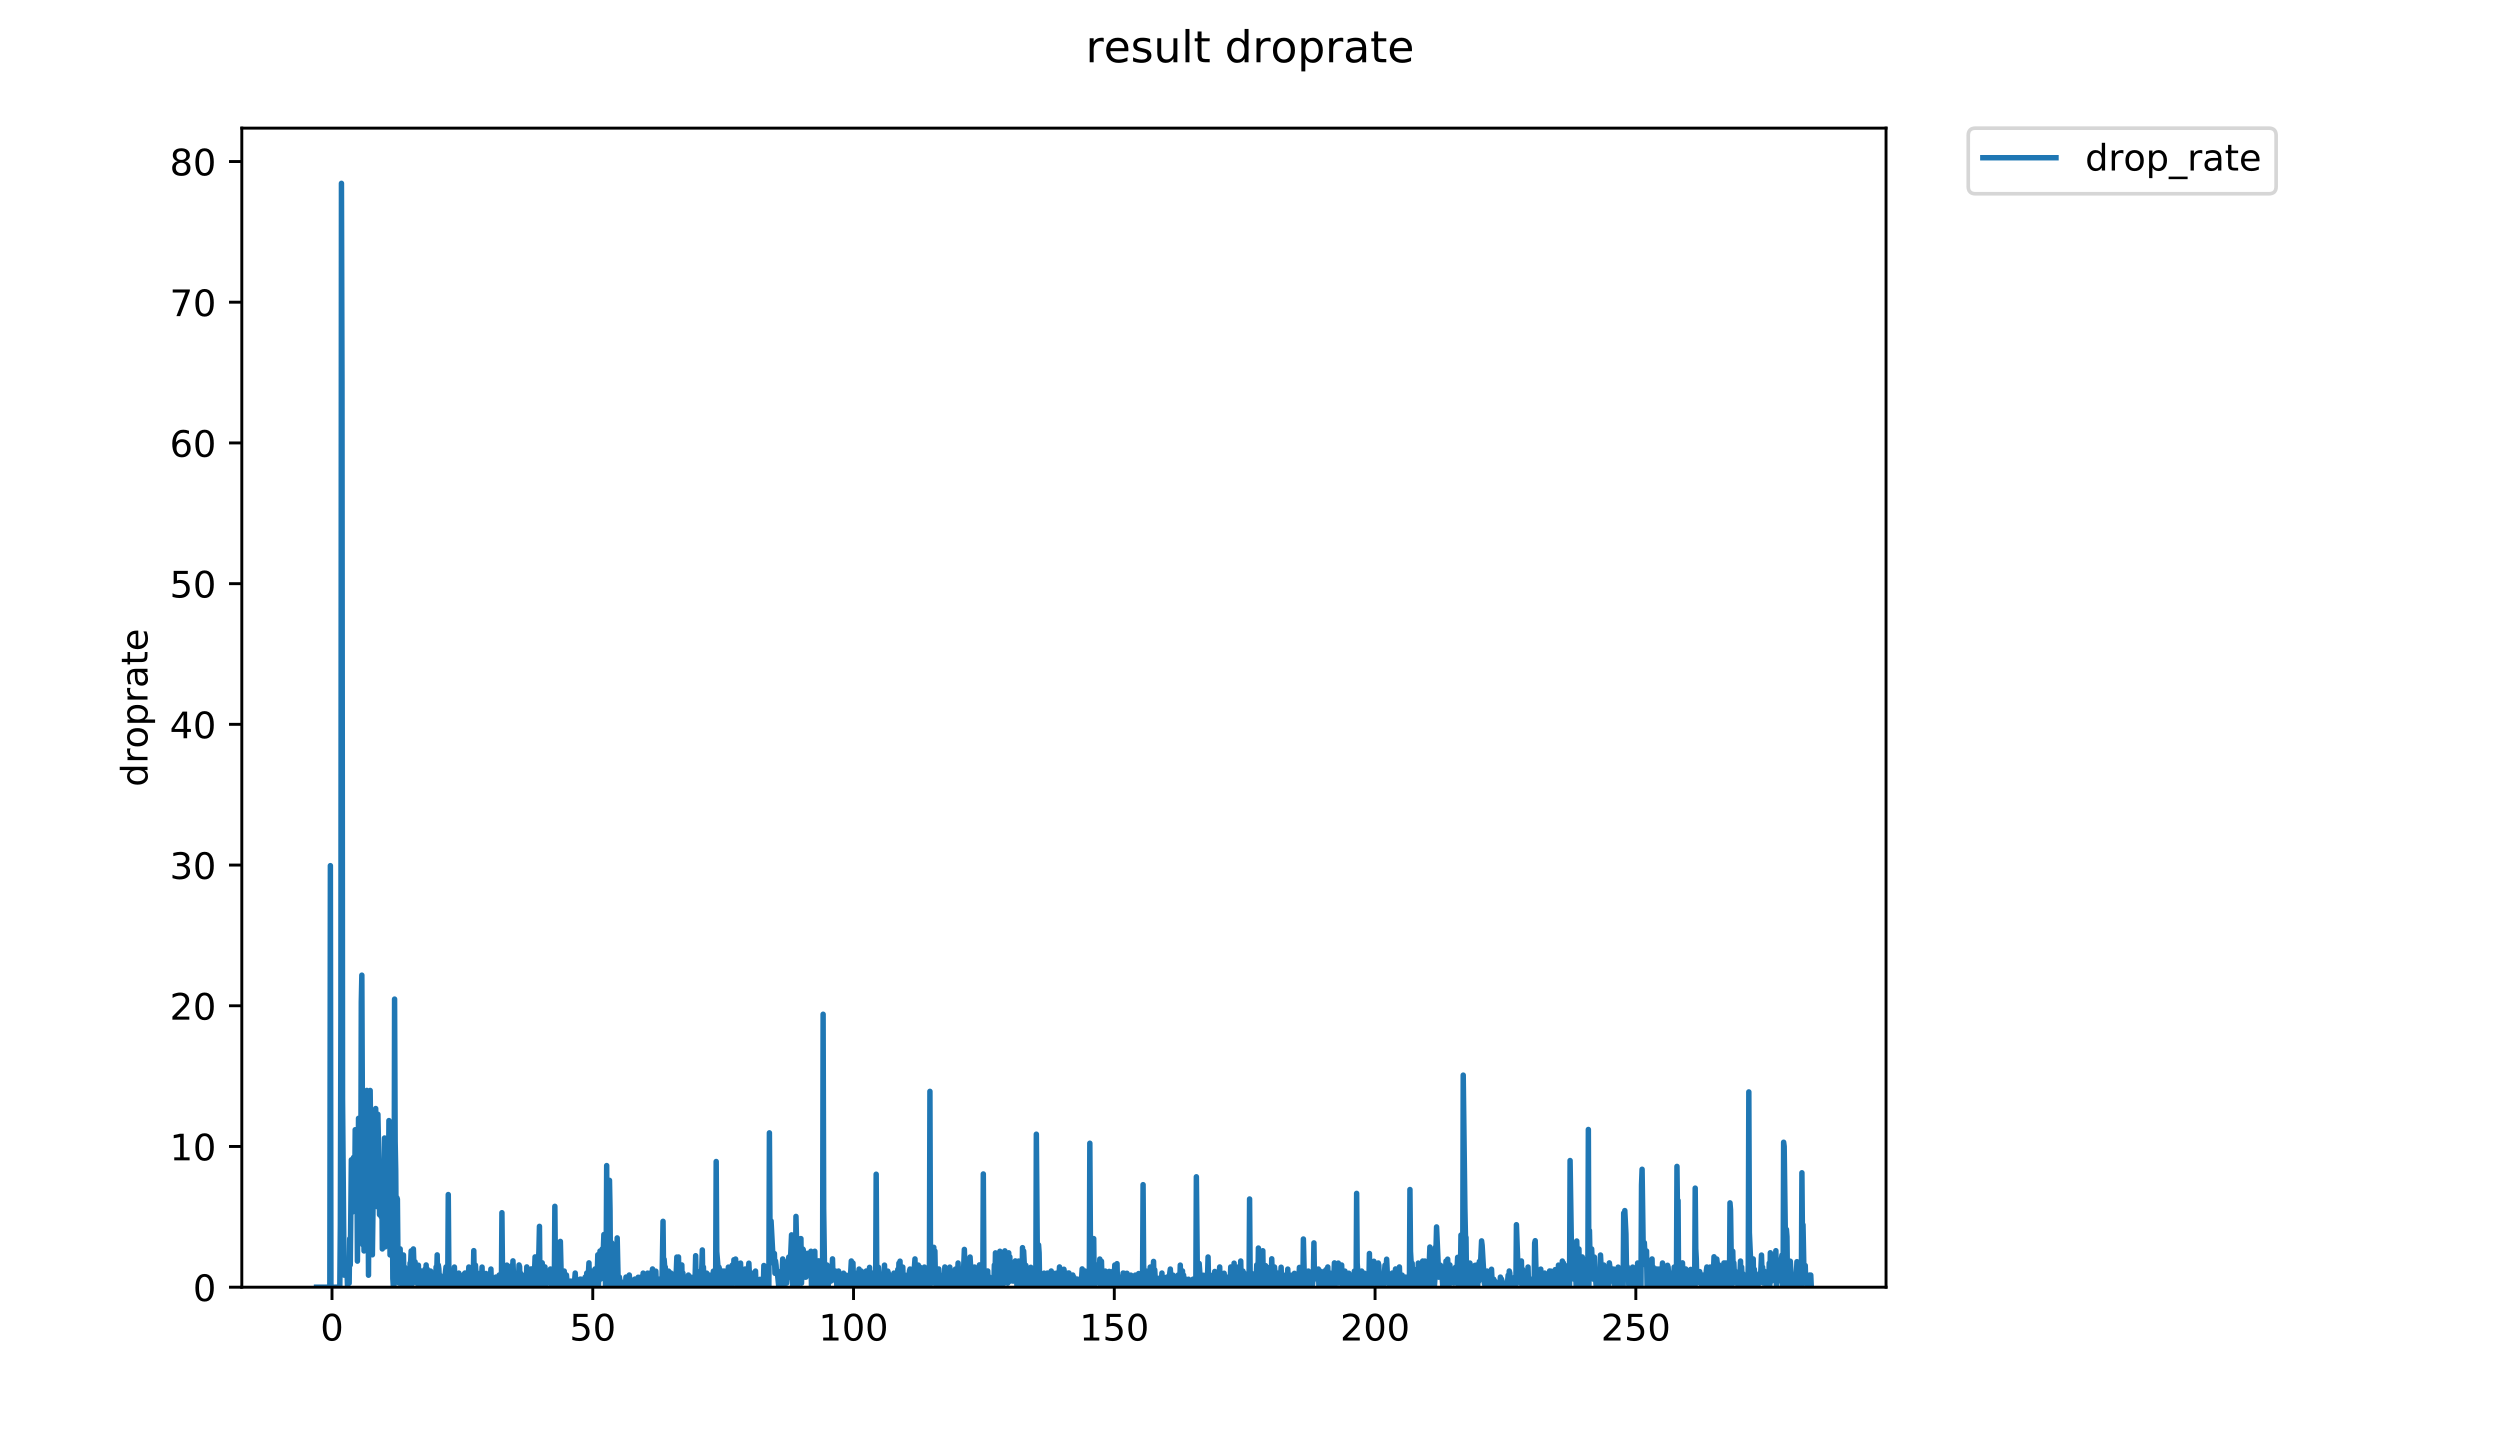 <?xml version="1.0" encoding="utf-8" standalone="no"?>
<!DOCTYPE svg PUBLIC "-//W3C//DTD SVG 1.1//EN"
  "http://www.w3.org/Graphics/SVG/1.1/DTD/svg11.dtd">
<!-- Created with matplotlib (https://matplotlib.org/) -->
<svg height="396pt" version="1.1" viewBox="0 0 684 396" width="684pt" xmlns="http://www.w3.org/2000/svg" xmlns:xlink="http://www.w3.org/1999/xlink">
 <defs>
  <style type="text/css">
*{stroke-linecap:butt;stroke-linejoin:round;}
  </style>
 </defs>
 <g id="figure_1">
  <g id="patch_1">
   <path d="M 0 396 
L 684 396 
L 684 0 
L 0 0 
z
" style="fill:#ffffff;"/>
  </g>
  <g id="axes_1">
   <g id="patch_2">
    <path d="M 66.159 352.174 
L 516.019 352.174 
L 516.019 35.062 
L 66.159 35.062 
z
" style="fill:#ffffff;"/>
   </g>
   <g id="matplotlib.axis_1">
    <g id="xtick_1">
     <g id="line2d_1">
      <defs>
       <path d="M 0 0 
L 0 3.5 
" id="m9ca8b15d4e" style="stroke:#000000;stroke-width:0.8;"/>
      </defs>
      <g>
       <use style="stroke:#000000;stroke-width:0.8;" x="90.835" xlink:href="#m9ca8b15d4e" y="352.174"/>
      </g>
     </g>
     <g id="text_1">
      <!-- 0 -->
      <defs>
       <path d="M 31.781 66.406 
Q 24.172 66.406 20.328 58.906 
Q 16.5 51.422 16.5 36.375 
Q 16.5 21.391 20.328 13.891 
Q 24.172 6.391 31.781 6.391 
Q 39.453 6.391 43.281 13.891 
Q 47.125 21.391 47.125 36.375 
Q 47.125 51.422 43.281 58.906 
Q 39.453 66.406 31.781 66.406 
z
M 31.781 74.219 
Q 44.047 74.219 50.516 64.516 
Q 56.984 54.828 56.984 36.375 
Q 56.984 17.969 50.516 8.266 
Q 44.047 -1.422 31.781 -1.422 
Q 19.531 -1.422 13.062 8.266 
Q 6.594 17.969 6.594 36.375 
Q 6.594 54.828 13.062 64.516 
Q 19.531 74.219 31.781 74.219 
z
" id="DejaVuSans-48"/>
      </defs>
      <g transform="translate(87.654 366.773)scale(0.1 -0.1)">
       <use xlink:href="#DejaVuSans-48"/>
      </g>
     </g>
    </g>
    <g id="xtick_2">
     <g id="line2d_2">
      <g>
       <use style="stroke:#000000;stroke-width:0.8;" x="162.181" xlink:href="#m9ca8b15d4e" y="352.174"/>
      </g>
     </g>
     <g id="text_2">
      <!-- 50 -->
      <defs>
       <path d="M 10.797 72.906 
L 49.516 72.906 
L 49.516 64.594 
L 19.828 64.594 
L 19.828 46.734 
Q 21.969 47.469 24.109 47.828 
Q 26.266 48.188 28.422 48.188 
Q 40.625 48.188 47.75 41.5 
Q 54.891 34.812 54.891 23.391 
Q 54.891 11.625 47.562 5.094 
Q 40.234 -1.422 26.906 -1.422 
Q 22.312 -1.422 17.547 -0.641 
Q 12.797 0.141 7.719 1.703 
L 7.719 11.625 
Q 12.109 9.234 16.797 8.062 
Q 21.484 6.891 26.703 6.891 
Q 35.156 6.891 40.078 11.328 
Q 45.016 15.766 45.016 23.391 
Q 45.016 31 40.078 35.438 
Q 35.156 39.891 26.703 39.891 
Q 22.75 39.891 18.812 39.016 
Q 14.891 38.141 10.797 36.281 
z
" id="DejaVuSans-53"/>
      </defs>
      <g transform="translate(155.818 366.773)scale(0.1 -0.1)">
       <use xlink:href="#DejaVuSans-53"/>
       <use x="63.623" xlink:href="#DejaVuSans-48"/>
      </g>
     </g>
    </g>
    <g id="xtick_3">
     <g id="line2d_3">
      <g>
       <use style="stroke:#000000;stroke-width:0.8;" x="233.526" xlink:href="#m9ca8b15d4e" y="352.174"/>
      </g>
     </g>
     <g id="text_3">
      <!-- 100 -->
      <defs>
       <path d="M 12.406 8.297 
L 28.516 8.297 
L 28.516 63.922 
L 10.984 60.406 
L 10.984 69.391 
L 28.422 72.906 
L 38.281 72.906 
L 38.281 8.297 
L 54.391 8.297 
L 54.391 0 
L 12.406 0 
z
" id="DejaVuSans-49"/>
      </defs>
      <g transform="translate(223.982 366.773)scale(0.1 -0.1)">
       <use xlink:href="#DejaVuSans-49"/>
       <use x="63.623" xlink:href="#DejaVuSans-48"/>
       <use x="127.246" xlink:href="#DejaVuSans-48"/>
      </g>
     </g>
    </g>
    <g id="xtick_4">
     <g id="line2d_4">
      <g>
       <use style="stroke:#000000;stroke-width:0.8;" x="304.872" xlink:href="#m9ca8b15d4e" y="352.174"/>
      </g>
     </g>
     <g id="text_4">
      <!-- 150 -->
      <g transform="translate(295.328 366.773)scale(0.1 -0.1)">
       <use xlink:href="#DejaVuSans-49"/>
       <use x="63.623" xlink:href="#DejaVuSans-53"/>
       <use x="127.246" xlink:href="#DejaVuSans-48"/>
      </g>
     </g>
    </g>
    <g id="xtick_5">
     <g id="line2d_5">
      <g>
       <use style="stroke:#000000;stroke-width:0.8;" x="376.217" xlink:href="#m9ca8b15d4e" y="352.174"/>
      </g>
     </g>
     <g id="text_5">
      <!-- 200 -->
      <defs>
       <path d="M 19.188 8.297 
L 53.609 8.297 
L 53.609 0 
L 7.328 0 
L 7.328 8.297 
Q 12.938 14.109 22.625 23.891 
Q 32.328 33.688 34.812 36.531 
Q 39.547 41.844 41.422 45.531 
Q 43.312 49.219 43.312 52.781 
Q 43.312 58.594 39.234 62.25 
Q 35.156 65.922 28.609 65.922 
Q 23.969 65.922 18.812 64.312 
Q 13.672 62.703 7.812 59.422 
L 7.812 69.391 
Q 13.766 71.781 18.938 73 
Q 24.125 74.219 28.422 74.219 
Q 39.75 74.219 46.484 68.547 
Q 53.219 62.891 53.219 53.422 
Q 53.219 48.922 51.531 44.891 
Q 49.859 40.875 45.406 35.406 
Q 44.188 33.984 37.641 27.219 
Q 31.109 20.453 19.188 8.297 
z
" id="DejaVuSans-50"/>
      </defs>
      <g transform="translate(366.673 366.773)scale(0.1 -0.1)">
       <use xlink:href="#DejaVuSans-50"/>
       <use x="63.623" xlink:href="#DejaVuSans-48"/>
       <use x="127.246" xlink:href="#DejaVuSans-48"/>
      </g>
     </g>
    </g>
    <g id="xtick_6">
     <g id="line2d_6">
      <g>
       <use style="stroke:#000000;stroke-width:0.8;" x="447.563" xlink:href="#m9ca8b15d4e" y="352.174"/>
      </g>
     </g>
     <g id="text_6">
      <!-- 250 -->
      <g transform="translate(438.019 366.773)scale(0.1 -0.1)">
       <use xlink:href="#DejaVuSans-50"/>
       <use x="63.623" xlink:href="#DejaVuSans-53"/>
       <use x="127.246" xlink:href="#DejaVuSans-48"/>
      </g>
     </g>
    </g>
   </g>
   <g id="matplotlib.axis_2">
    <g id="ytick_1">
     <g id="line2d_7">
      <defs>
       <path d="M 0 0 
L -3.5 0 
" id="m4658e2cc08" style="stroke:#000000;stroke-width:0.8;"/>
      </defs>
      <g>
       <use style="stroke:#000000;stroke-width:0.8;" x="66.159" xlink:href="#m4658e2cc08" y="352.174"/>
      </g>
     </g>
     <g id="text_7">
      <!-- 0 -->
      <g transform="translate(52.796 355.973)scale(0.1 -0.1)">
       <use xlink:href="#DejaVuSans-48"/>
      </g>
     </g>
    </g>
    <g id="ytick_2">
     <g id="line2d_8">
      <g>
       <use style="stroke:#000000;stroke-width:0.8;" x="66.159" xlink:href="#m4658e2cc08" y="313.676"/>
      </g>
     </g>
     <g id="text_8">
      <!-- 10 -->
      <g transform="translate(46.434 317.475)scale(0.1 -0.1)">
       <use xlink:href="#DejaVuSans-49"/>
       <use x="63.623" xlink:href="#DejaVuSans-48"/>
      </g>
     </g>
    </g>
    <g id="ytick_3">
     <g id="line2d_9">
      <g>
       <use style="stroke:#000000;stroke-width:0.8;" x="66.159" xlink:href="#m4658e2cc08" y="275.178"/>
      </g>
     </g>
     <g id="text_9">
      <!-- 20 -->
      <g transform="translate(46.434 278.977)scale(0.1 -0.1)">
       <use xlink:href="#DejaVuSans-50"/>
       <use x="63.623" xlink:href="#DejaVuSans-48"/>
      </g>
     </g>
    </g>
    <g id="ytick_4">
     <g id="line2d_10">
      <g>
       <use style="stroke:#000000;stroke-width:0.8;" x="66.159" xlink:href="#m4658e2cc08" y="236.68"/>
      </g>
     </g>
     <g id="text_10">
      <!-- 30 -->
      <defs>
       <path d="M 40.578 39.312 
Q 47.656 37.797 51.625 33 
Q 55.609 28.219 55.609 21.188 
Q 55.609 10.406 48.188 4.484 
Q 40.766 -1.422 27.094 -1.422 
Q 22.516 -1.422 17.656 -0.516 
Q 12.797 0.391 7.625 2.203 
L 7.625 11.719 
Q 11.719 9.328 16.594 8.109 
Q 21.484 6.891 26.812 6.891 
Q 36.078 6.891 40.938 10.547 
Q 45.797 14.203 45.797 21.188 
Q 45.797 27.641 41.281 31.266 
Q 36.766 34.906 28.719 34.906 
L 20.219 34.906 
L 20.219 43.016 
L 29.109 43.016 
Q 36.375 43.016 40.234 45.922 
Q 44.094 48.828 44.094 54.297 
Q 44.094 59.906 40.109 62.906 
Q 36.141 65.922 28.719 65.922 
Q 24.656 65.922 20.016 65.031 
Q 15.375 64.156 9.812 62.312 
L 9.812 71.094 
Q 15.438 72.656 20.344 73.438 
Q 25.25 74.219 29.594 74.219 
Q 40.828 74.219 47.359 69.109 
Q 53.906 64.016 53.906 55.328 
Q 53.906 49.266 50.438 45.094 
Q 46.969 40.922 40.578 39.312 
z
" id="DejaVuSans-51"/>
      </defs>
      <g transform="translate(46.434 240.479)scale(0.1 -0.1)">
       <use xlink:href="#DejaVuSans-51"/>
       <use x="63.623" xlink:href="#DejaVuSans-48"/>
      </g>
     </g>
    </g>
    <g id="ytick_5">
     <g id="line2d_11">
      <g>
       <use style="stroke:#000000;stroke-width:0.8;" x="66.159" xlink:href="#m4658e2cc08" y="198.182"/>
      </g>
     </g>
     <g id="text_11">
      <!-- 40 -->
      <defs>
       <path d="M 37.797 64.312 
L 12.891 25.391 
L 37.797 25.391 
z
M 35.203 72.906 
L 47.609 72.906 
L 47.609 25.391 
L 58.016 25.391 
L 58.016 17.188 
L 47.609 17.188 
L 47.609 0 
L 37.797 0 
L 37.797 17.188 
L 4.891 17.188 
L 4.891 26.703 
z
" id="DejaVuSans-52"/>
      </defs>
      <g transform="translate(46.434 201.981)scale(0.1 -0.1)">
       <use xlink:href="#DejaVuSans-52"/>
       <use x="63.623" xlink:href="#DejaVuSans-48"/>
      </g>
     </g>
    </g>
    <g id="ytick_6">
     <g id="line2d_12">
      <g>
       <use style="stroke:#000000;stroke-width:0.8;" x="66.159" xlink:href="#m4658e2cc08" y="159.684"/>
      </g>
     </g>
     <g id="text_12">
      <!-- 50 -->
      <g transform="translate(46.434 163.483)scale(0.1 -0.1)">
       <use xlink:href="#DejaVuSans-53"/>
       <use x="63.623" xlink:href="#DejaVuSans-48"/>
      </g>
     </g>
    </g>
    <g id="ytick_7">
     <g id="line2d_13">
      <g>
       <use style="stroke:#000000;stroke-width:0.8;" x="66.159" xlink:href="#m4658e2cc08" y="121.185"/>
      </g>
     </g>
     <g id="text_13">
      <!-- 60 -->
      <defs>
       <path d="M 33.016 40.375 
Q 26.375 40.375 22.484 35.828 
Q 18.609 31.297 18.609 23.391 
Q 18.609 15.531 22.484 10.953 
Q 26.375 6.391 33.016 6.391 
Q 39.656 6.391 43.531 10.953 
Q 47.406 15.531 47.406 23.391 
Q 47.406 31.297 43.531 35.828 
Q 39.656 40.375 33.016 40.375 
z
M 52.594 71.297 
L 52.594 62.312 
Q 48.875 64.062 45.094 64.984 
Q 41.312 65.922 37.594 65.922 
Q 27.828 65.922 22.672 59.328 
Q 17.531 52.734 16.797 39.406 
Q 19.672 43.656 24.016 45.922 
Q 28.375 48.188 33.594 48.188 
Q 44.578 48.188 50.953 41.516 
Q 57.328 34.859 57.328 23.391 
Q 57.328 12.156 50.688 5.359 
Q 44.047 -1.422 33.016 -1.422 
Q 20.359 -1.422 13.672 8.266 
Q 6.984 17.969 6.984 36.375 
Q 6.984 53.656 15.188 63.938 
Q 23.391 74.219 37.203 74.219 
Q 40.922 74.219 44.703 73.484 
Q 48.484 72.75 52.594 71.297 
z
" id="DejaVuSans-54"/>
      </defs>
      <g transform="translate(46.434 124.985)scale(0.1 -0.1)">
       <use xlink:href="#DejaVuSans-54"/>
       <use x="63.623" xlink:href="#DejaVuSans-48"/>
      </g>
     </g>
    </g>
    <g id="ytick_8">
     <g id="line2d_14">
      <g>
       <use style="stroke:#000000;stroke-width:0.8;" x="66.159" xlink:href="#m4658e2cc08" y="82.687"/>
      </g>
     </g>
     <g id="text_14">
      <!-- 70 -->
      <defs>
       <path d="M 8.203 72.906 
L 55.078 72.906 
L 55.078 68.703 
L 28.609 0 
L 18.312 0 
L 43.219 64.594 
L 8.203 64.594 
z
" id="DejaVuSans-55"/>
      </defs>
      <g transform="translate(46.434 86.487)scale(0.1 -0.1)">
       <use xlink:href="#DejaVuSans-55"/>
       <use x="63.623" xlink:href="#DejaVuSans-48"/>
      </g>
     </g>
    </g>
    <g id="ytick_9">
     <g id="line2d_15">
      <g>
       <use style="stroke:#000000;stroke-width:0.8;" x="66.159" xlink:href="#m4658e2cc08" y="44.189"/>
      </g>
     </g>
     <g id="text_15">
      <!-- 80 -->
      <defs>
       <path d="M 31.781 34.625 
Q 24.75 34.625 20.719 30.859 
Q 16.703 27.094 16.703 20.516 
Q 16.703 13.922 20.719 10.156 
Q 24.75 6.391 31.781 6.391 
Q 38.812 6.391 42.859 10.172 
Q 46.922 13.969 46.922 20.516 
Q 46.922 27.094 42.891 30.859 
Q 38.875 34.625 31.781 34.625 
z
M 21.922 38.812 
Q 15.578 40.375 12.031 44.719 
Q 8.5 49.078 8.5 55.328 
Q 8.5 64.062 14.719 69.141 
Q 20.953 74.219 31.781 74.219 
Q 42.672 74.219 48.875 69.141 
Q 55.078 64.062 55.078 55.328 
Q 55.078 49.078 51.531 44.719 
Q 48 40.375 41.703 38.812 
Q 48.828 37.156 52.797 32.312 
Q 56.781 27.484 56.781 20.516 
Q 56.781 9.906 50.312 4.234 
Q 43.844 -1.422 31.781 -1.422 
Q 19.734 -1.422 13.25 4.234 
Q 6.781 9.906 6.781 20.516 
Q 6.781 27.484 10.781 32.312 
Q 14.797 37.156 21.922 38.812 
z
M 18.312 54.391 
Q 18.312 48.734 21.844 45.562 
Q 25.391 42.391 31.781 42.391 
Q 38.141 42.391 41.719 45.562 
Q 45.312 48.734 45.312 54.391 
Q 45.312 60.062 41.719 63.234 
Q 38.141 66.406 31.781 66.406 
Q 25.391 66.406 21.844 63.234 
Q 18.312 60.062 18.312 54.391 
z
" id="DejaVuSans-56"/>
      </defs>
      <g transform="translate(46.434 47.988)scale(0.1 -0.1)">
       <use xlink:href="#DejaVuSans-56"/>
       <use x="63.623" xlink:href="#DejaVuSans-48"/>
      </g>
     </g>
    </g>
    <g id="text_16">
     <!-- droprate -->
     <defs>
      <path d="M 45.406 46.391 
L 45.406 75.984 
L 54.391 75.984 
L 54.391 0 
L 45.406 0 
L 45.406 8.203 
Q 42.578 3.328 38.25 0.953 
Q 33.938 -1.422 27.875 -1.422 
Q 17.969 -1.422 11.734 6.484 
Q 5.516 14.406 5.516 27.297 
Q 5.516 40.188 11.734 48.094 
Q 17.969 56 27.875 56 
Q 33.938 56 38.25 53.625 
Q 42.578 51.266 45.406 46.391 
z
M 14.797 27.297 
Q 14.797 17.391 18.875 11.75 
Q 22.953 6.109 30.078 6.109 
Q 37.203 6.109 41.297 11.75 
Q 45.406 17.391 45.406 27.297 
Q 45.406 37.203 41.297 42.844 
Q 37.203 48.484 30.078 48.484 
Q 22.953 48.484 18.875 42.844 
Q 14.797 37.203 14.797 27.297 
z
" id="DejaVuSans-100"/>
      <path d="M 41.109 46.297 
Q 39.594 47.172 37.812 47.578 
Q 36.031 48 33.891 48 
Q 26.266 48 22.188 43.047 
Q 18.109 38.094 18.109 28.812 
L 18.109 0 
L 9.078 0 
L 9.078 54.688 
L 18.109 54.688 
L 18.109 46.188 
Q 20.953 51.172 25.484 53.578 
Q 30.031 56 36.531 56 
Q 37.453 56 38.578 55.875 
Q 39.703 55.766 41.062 55.516 
z
" id="DejaVuSans-114"/>
      <path d="M 30.609 48.391 
Q 23.391 48.391 19.188 42.75 
Q 14.984 37.109 14.984 27.297 
Q 14.984 17.484 19.156 11.844 
Q 23.344 6.203 30.609 6.203 
Q 37.797 6.203 41.984 11.859 
Q 46.188 17.531 46.188 27.297 
Q 46.188 37.016 41.984 42.703 
Q 37.797 48.391 30.609 48.391 
z
M 30.609 56 
Q 42.328 56 49.016 48.375 
Q 55.719 40.766 55.719 27.297 
Q 55.719 13.875 49.016 6.219 
Q 42.328 -1.422 30.609 -1.422 
Q 18.844 -1.422 12.172 6.219 
Q 5.516 13.875 5.516 27.297 
Q 5.516 40.766 12.172 48.375 
Q 18.844 56 30.609 56 
z
" id="DejaVuSans-111"/>
      <path d="M 18.109 8.203 
L 18.109 -20.797 
L 9.078 -20.797 
L 9.078 54.688 
L 18.109 54.688 
L 18.109 46.391 
Q 20.953 51.266 25.266 53.625 
Q 29.594 56 35.594 56 
Q 45.562 56 51.781 48.094 
Q 58.016 40.188 58.016 27.297 
Q 58.016 14.406 51.781 6.484 
Q 45.562 -1.422 35.594 -1.422 
Q 29.594 -1.422 25.266 0.953 
Q 20.953 3.328 18.109 8.203 
z
M 48.688 27.297 
Q 48.688 37.203 44.609 42.844 
Q 40.531 48.484 33.406 48.484 
Q 26.266 48.484 22.188 42.844 
Q 18.109 37.203 18.109 27.297 
Q 18.109 17.391 22.188 11.75 
Q 26.266 6.109 33.406 6.109 
Q 40.531 6.109 44.609 11.75 
Q 48.688 17.391 48.688 27.297 
z
" id="DejaVuSans-112"/>
      <path d="M 34.281 27.484 
Q 23.391 27.484 19.188 25 
Q 14.984 22.516 14.984 16.5 
Q 14.984 11.719 18.141 8.906 
Q 21.297 6.109 26.703 6.109 
Q 34.188 6.109 38.703 11.406 
Q 43.219 16.703 43.219 25.484 
L 43.219 27.484 
z
M 52.203 31.203 
L 52.203 0 
L 43.219 0 
L 43.219 8.297 
Q 40.141 3.328 35.547 0.953 
Q 30.953 -1.422 24.312 -1.422 
Q 15.922 -1.422 10.953 3.297 
Q 6 8.016 6 15.922 
Q 6 25.141 12.172 29.828 
Q 18.359 34.516 30.609 34.516 
L 43.219 34.516 
L 43.219 35.406 
Q 43.219 41.609 39.141 45 
Q 35.062 48.391 27.688 48.391 
Q 23 48.391 18.547 47.266 
Q 14.109 46.141 10.016 43.891 
L 10.016 52.203 
Q 14.938 54.109 19.578 55.047 
Q 24.219 56 28.609 56 
Q 40.484 56 46.344 49.844 
Q 52.203 43.703 52.203 31.203 
z
" id="DejaVuSans-97"/>
      <path d="M 18.312 70.219 
L 18.312 54.688 
L 36.812 54.688 
L 36.812 47.703 
L 18.312 47.703 
L 18.312 18.016 
Q 18.312 11.328 20.141 9.422 
Q 21.969 7.516 27.594 7.516 
L 36.812 7.516 
L 36.812 0 
L 27.594 0 
Q 17.188 0 13.234 3.875 
Q 9.281 7.766 9.281 18.016 
L 9.281 47.703 
L 2.688 47.703 
L 2.688 54.688 
L 9.281 54.688 
L 9.281 70.219 
z
" id="DejaVuSans-116"/>
      <path d="M 56.203 29.594 
L 56.203 25.203 
L 14.891 25.203 
Q 15.484 15.922 20.484 11.062 
Q 25.484 6.203 34.422 6.203 
Q 39.594 6.203 44.453 7.469 
Q 49.312 8.734 54.109 11.281 
L 54.109 2.781 
Q 49.266 0.734 44.188 -0.344 
Q 39.109 -1.422 33.891 -1.422 
Q 20.797 -1.422 13.156 6.188 
Q 5.516 13.812 5.516 26.812 
Q 5.516 40.234 12.766 48.109 
Q 20.016 56 32.328 56 
Q 43.359 56 49.781 48.891 
Q 56.203 41.797 56.203 29.594 
z
M 47.219 32.234 
Q 47.125 39.594 43.094 43.984 
Q 39.062 48.391 32.422 48.391 
Q 24.906 48.391 20.391 44.141 
Q 15.875 39.891 15.188 32.172 
z
" id="DejaVuSans-101"/>
     </defs>
     <g transform="translate(40.354 215.236)rotate(-90)scale(0.1 -0.1)">
      <use xlink:href="#DejaVuSans-100"/>
      <use x="63.477" xlink:href="#DejaVuSans-114"/>
      <use x="104.559" xlink:href="#DejaVuSans-111"/>
      <use x="165.74" xlink:href="#DejaVuSans-112"/>
      <use x="229.217" xlink:href="#DejaVuSans-114"/>
      <use x="270.33" xlink:href="#DejaVuSans-97"/>
      <use x="331.609" xlink:href="#DejaVuSans-116"/>
      <use x="370.818" xlink:href="#DejaVuSans-101"/>
     </g>
    </g>
   </g>
   <g id="line2d_16">
    <path clip-path="url(#p9c6c1e59be)" d="M 86.607 352.174 
L 90.241 352.174 
L 90.391 236.845 
L 90.542 352.174 
L 92.968 352.174 
L 93.119 335.174 
L 93.269 278.054 
L 93.419 50.163 
L 93.57 104.726 
L 93.719 300.584 
L 94.019 335.532 
L 94.171 348.884 
L 94.321 348.302 
L 94.472 348.87 
L 94.622 348.297 
L 94.773 348.313 
L 94.924 346.667 
L 95.076 352.174 
L 95.379 347.246 
L 95.529 351.073 
L 95.68 338.88 
L 95.83 346.098 
L 96.131 317.327 
L 96.281 321.154 
L 96.43 331.62 
L 96.581 329.561 
L 96.732 316.672 
L 96.882 325.148 
L 97.033 327.354 
L 97.183 309.092 
L 97.335 317.476 
L 97.486 314.776 
L 97.638 315.379 
L 97.789 345.045 
L 98.091 305.976 
L 98.242 306.461 
L 98.394 319.726 
L 98.545 309.276 
L 98.697 328.626 
L 98.848 274.196 
L 98.999 266.806 
L 99.301 340.592 
L 99.452 331.767 
L 99.603 342.26 
L 99.754 310.316 
L 99.905 325.187 
L 100.056 324.636 
L 100.206 335.58 
L 100.36 298.342 
L 100.515 324.905 
L 100.668 315.794 
L 100.821 348.902 
L 100.973 312.913 
L 101.126 313.458 
L 101.277 298.354 
L 101.582 325.568 
L 101.732 311.853 
L 101.882 343.311 
L 102.184 320.736 
L 102.335 310.867 
L 102.486 324.597 
L 102.637 320.276 
L 102.789 303.296 
L 103.09 330.112 
L 103.241 327.941 
L 103.393 304.876 
L 103.543 312.463 
L 103.845 332.347 
L 103.996 325.7 
L 104.299 332.925 
L 104.451 322.055 
L 104.602 341.71 
L 104.752 340.023 
L 105.206 311.36 
L 105.356 341.159 
L 105.508 339.561 
L 105.659 329.042 
L 105.81 328.976 
L 105.961 337.834 
L 106.111 318.89 
L 106.262 326.875 
L 106.413 306.592 
L 106.715 343.349 
L 106.866 325.662 
L 107.016 321.752 
L 107.167 335.604 
L 107.318 321.332 
L 107.473 349.79 
L 107.634 352.174 
L 107.795 352.174 
L 107.955 273.355 
L 108.116 312.384 
L 108.269 320.273 
L 108.422 340.787 
L 108.575 327.67 
L 108.727 328.079 
L 108.878 343.913 
L 109.029 343.913 
L 109.18 351.074 
L 109.481 341.695 
L 109.632 348.865 
L 109.784 347.781 
L 109.934 344.43 
L 110.084 352.174 
L 110.234 344.43 
L 110.385 343.362 
L 110.536 350.52 
L 110.687 346.659 
L 110.837 350.517 
L 110.988 347.755 
L 111.139 348.313 
L 111.443 352.174 
L 111.743 349.408 
L 111.894 352.174 
L 112.045 349.971 
L 112.196 345.556 
L 112.347 345.556 
L 112.498 342.246 
L 112.648 351.62 
L 112.798 344.419 
L 112.95 345.584 
L 113.101 341.71 
L 113.402 350.517 
L 113.558 345.233 
L 114.014 351.096 
L 114.17 348.452 
L 114.322 349.436 
L 114.474 346.159 
L 114.626 352.174 
L 114.777 349.42 
L 114.928 351.069 
L 115.078 348.302 
L 115.228 347.736 
L 115.378 352.174 
L 115.531 352.174 
L 115.683 351.079 
L 115.835 347.774 
L 115.986 351.079 
L 116.138 350.529 
L 116.29 347.239 
L 116.441 348.884 
L 116.592 346.09 
L 116.743 349.977 
L 116.895 347.231 
L 117.048 352.174 
L 117.198 348.308 
L 117.653 352.174 
L 117.804 347.755 
L 118.104 352.174 
L 118.255 349.965 
L 118.555 352.174 
L 118.71 352.174 
L 118.862 349.448 
L 119.012 348.86 
L 119.163 351.623 
L 119.314 346.651 
L 119.464 348.855 
L 119.615 343.337 
L 119.765 352.174 
L 119.916 346.107 
L 120.066 347.189 
L 120.218 350.531 
L 120.37 348.893 
L 120.521 349.977 
L 120.672 352.174 
L 120.973 351.069 
L 121.123 351.619 
L 121.277 350.002 
L 121.427 352.174 
L 122.033 346.635 
L 122.185 352.174 
L 122.494 352.174 
L 122.647 326.832 
L 122.802 346.767 
L 122.959 352.174 
L 123.111 348.893 
L 123.261 352.174 
L 123.719 349.463 
L 123.869 352.174 
L 124.02 352.174 
L 124.325 346.667 
L 124.476 352.174 
L 124.627 348.87 
L 124.779 351.082 
L 124.934 350.008 
L 125.085 352.174 
L 125.235 350.51 
L 125.385 351.065 
L 125.536 348.319 
L 125.686 352.174 
L 125.839 348.902 
L 125.99 350.527 
L 126.292 350.522 
L 126.442 352.174 
L 126.596 351.087 
L 126.748 348.902 
L 126.899 352.174 
L 127.057 348.488 
L 127.207 348.297 
L 127.36 352.174 
L 127.511 351.074 
L 127.663 348.879 
L 127.814 352.174 
L 128.119 349.424 
L 128.27 346.659 
L 128.421 351.623 
L 128.572 348.313 
L 128.875 350.543 
L 129.025 350.512 
L 129.175 352.174 
L 129.325 351.62 
L 129.475 349.952 
L 129.625 342.175 
L 129.776 351.071 
L 130.078 346.142 
L 130.228 348.302 
L 130.528 348.291 
L 130.678 352.174 
L 130.83 349.977 
L 130.981 351.625 
L 131.136 351.093 
L 131.287 351.627 
L 131.439 348.335 
L 131.59 351.073 
L 131.74 349.965 
L 131.891 346.674 
L 132.043 352.174 
L 132.194 348.319 
L 132.346 352.174 
L 132.649 349.44 
L 132.802 349.459 
L 132.958 348.426 
L 133.109 352.174 
L 133.259 352.174 
L 133.41 348.86 
L 133.863 352.174 
L 134.014 351.623 
L 134.315 347.21 
L 134.467 352.174 
L 134.617 350.515 
L 134.768 351.074 
L 135.07 351.071 
L 135.372 349.968 
L 135.523 352.174 
L 135.673 349.405 
L 135.824 352.174 
L 135.974 352.174 
L 136.124 349.958 
L 136.274 352.174 
L 136.424 351.065 
L 136.574 348.846 
L 136.724 352.174 
L 137.174 352.174 
L 137.325 331.796 
L 137.478 347.26 
L 137.63 349.993 
L 137.931 351.071 
L 138.081 351.063 
L 138.231 351.619 
L 138.532 351.62 
L 138.684 346.133 
L 138.835 352.174 
L 138.986 349.971 
L 139.139 352.174 
L 139.289 349.968 
L 139.44 350.515 
L 139.591 347.762 
L 139.742 352.174 
L 140.047 346.218 
L 140.197 350.522 
L 140.347 344.973 
L 140.5 349.44 
L 140.65 350.517 
L 140.801 348.86 
L 140.951 352.174 
L 141.101 348.855 
L 141.252 351.623 
L 141.558 348.948 
L 141.709 352.174 
L 141.859 349.958 
L 142.01 346.09 
L 142.16 346.57 
L 142.314 352.174 
L 142.467 348.379 
L 142.62 352.174 
L 142.774 351.633 
L 142.927 348.898 
L 143.076 352.174 
L 143.226 349.955 
L 143.376 352.174 
L 143.526 351.618 
L 143.676 349.397 
L 143.825 348.841 
L 143.975 352.174 
L 144.125 346.627 
L 144.276 351.622 
L 144.426 352.174 
L 144.576 351.619 
L 144.726 349.401 
L 144.879 351.63 
L 145.033 351.635 
L 145.184 352.174 
L 145.333 347.174 
L 145.483 347.174 
L 145.633 348.841 
L 145.786 347.812 
L 145.936 348.313 
L 146.089 352.174 
L 146.393 343.889 
L 146.545 352.174 
L 146.695 349.962 
L 146.844 346.055 
L 146.994 352.174 
L 147.445 342.189 
L 147.594 335.532 
L 147.744 352.174 
L 148.193 346.063 
L 148.343 345.508 
L 148.493 347.182 
L 148.644 351.625 
L 148.795 346.635 
L 148.944 352.174 
L 149.094 346.627 
L 149.244 352.174 
L 149.394 349.952 
L 149.543 349.397 
L 149.693 349.949 
L 149.843 349.955 
L 150.145 347.774 
L 150.295 348.86 
L 150.445 351.069 
L 150.596 347.203 
L 150.747 348.86 
L 150.896 352.174 
L 151.046 351.063 
L 151.346 347.73 
L 151.499 352.174 
L 151.656 352.174 
L 151.806 330.049 
L 151.956 346.081 
L 152.106 341.619 
L 152.256 342.784 
L 152.407 348.308 
L 152.557 345.546 
L 152.707 352.174 
L 152.857 351.065 
L 153.008 348.313 
L 153.314 339.65 
L 153.619 352.174 
L 153.918 348.836 
L 154.069 351.069 
L 154.219 351.063 
L 154.37 347.762 
L 154.522 352.174 
L 154.672 349.408 
L 154.822 352.174 
L 154.971 348.841 
L 155.271 352.174 
L 155.421 350.51 
L 155.57 352.174 
L 155.722 350.52 
L 155.873 351.074 
L 156.023 352.174 
L 156.173 350.51 
L 156.324 352.174 
L 156.474 351.068 
L 156.624 352.174 
L 156.774 352.174 
L 156.925 351.066 
L 157.075 352.174 
L 157.377 348.308 
L 157.527 351.065 
L 157.828 352.174 
L 157.978 351.066 
L 158.128 352.174 
L 158.278 350.51 
L 158.428 352.174 
L 158.578 351.62 
L 158.73 349.974 
L 158.88 349.962 
L 159.03 352.174 
L 159.181 350.52 
L 159.331 352.174 
L 159.482 352.174 
L 159.632 350.512 
L 159.782 351.066 
L 159.932 352.174 
L 160.084 349.436 
L 160.234 352.174 
L 160.384 351.065 
L 160.535 348.302 
L 160.685 352.174 
L 160.838 348.902 
L 160.988 348.308 
L 161.138 345.517 
L 161.289 351.071 
L 161.439 349.971 
L 161.591 347.781 
L 161.742 352.174 
L 161.894 347.774 
L 162.045 352.174 
L 162.196 349.977 
L 162.35 351.632 
L 162.501 348.324 
L 162.653 351.076 
L 162.803 347.189 
L 162.954 349.971 
L 163.104 349.965 
L 163.254 348.297 
L 163.407 348.352 
L 163.557 343.311 
L 163.707 352.174 
L 164.159 342.289 
L 164.309 349.968 
L 164.765 341.71 
L 164.916 346.124 
L 165.218 337.772 
L 165.525 345.075 
L 165.679 352.174 
L 165.832 346.752 
L 165.985 318.904 
L 166.135 352.174 
L 166.605 352.174 
L 166.755 322.942 
L 166.905 331.095 
L 167.055 352.174 
L 167.206 340.04 
L 167.357 340.04 
L 167.657 352.174 
L 167.808 347.762 
L 167.958 351.621 
L 168.108 346.063 
L 168.257 350.51 
L 168.407 351.619 
L 168.558 350.515 
L 168.864 338.694 
L 169.167 352.174 
L 169.317 349.401 
L 169.466 349.401 
L 169.616 350.51 
L 169.766 350.51 
L 169.916 352.174 
L 170.067 351.071 
L 170.217 352.174 
L 170.367 352.174 
L 170.517 351.066 
L 170.667 351.065 
L 170.817 352.174 
L 170.968 352.174 
L 171.118 351.621 
L 171.268 349.408 
L 171.419 352.174 
L 171.571 350.536 
L 171.721 352.174 
L 171.871 352.174 
L 172.171 348.846 
L 172.325 350.545 
L 172.479 350.014 
L 172.633 352.174 
L 172.787 352.174 
L 172.938 351.626 
L 173.091 352.174 
L 173.242 351.627 
L 173.393 351.621 
L 173.543 352.174 
L 173.693 349.958 
L 173.844 352.174 
L 173.994 352.174 
L 174.145 350.527 
L 174.297 352.174 
L 174.602 349.459 
L 174.757 352.174 
L 174.909 352.174 
L 175.061 349.977 
L 175.211 351.622 
L 175.361 349.405 
L 175.513 352.174 
L 175.664 352.174 
L 175.815 351.622 
L 175.966 348.324 
L 176.117 351.624 
L 176.268 352.174 
L 176.42 349.993 
L 176.571 352.174 
L 176.721 350.515 
L 176.872 352.174 
L 177.174 348.33 
L 177.324 352.174 
L 177.474 352.174 
L 177.624 348.86 
L 177.777 348.352 
L 178.078 352.174 
L 178.228 351.621 
L 178.528 347.189 
L 178.679 352.174 
L 178.829 349.962 
L 178.979 349.405 
L 179.129 352.174 
L 179.434 347.793 
L 179.589 352.174 
L 179.739 349.974 
L 179.89 352.174 
L 180.191 352.174 
L 180.342 349.968 
L 180.495 352.174 
L 181.103 352.174 
L 181.406 334.154 
L 181.558 348.87 
L 181.71 344.551 
L 181.863 346.744 
L 182.014 346.643 
L 182.167 351.629 
L 182.318 349.448 
L 182.47 348.879 
L 182.622 349.436 
L 182.773 352.174 
L 182.924 347.781 
L 183.226 352.174 
L 183.376 351.62 
L 183.526 348.291 
L 183.675 349.405 
L 183.825 351.619 
L 183.975 348.841 
L 184.126 351.623 
L 184.276 349.955 
L 184.427 349.971 
L 184.577 348.846 
L 184.728 351.623 
L 184.879 348.324 
L 185.032 347.812 
L 185.183 343.936 
L 185.333 352.174 
L 185.637 343.913 
L 185.788 352.174 
L 185.939 348.319 
L 186.09 348.324 
L 186.241 350.515 
L 186.542 346.09 
L 186.691 352.174 
L 186.842 348.297 
L 186.993 352.174 
L 187.143 352.174 
L 187.297 350.005 
L 187.599 352.174 
L 187.749 351.066 
L 187.9 352.174 
L 188.05 349.958 
L 188.2 352.174 
L 188.35 348.855 
L 188.5 351.068 
L 188.656 349.497 
L 188.813 352.174 
L 188.968 352.174 
L 189.12 349.448 
L 189.57 352.174 
L 189.872 349.958 
L 190.025 352.174 
L 190.175 349.965 
L 190.33 343.559 
L 190.48 352.174 
L 190.632 347.774 
L 190.934 352.174 
L 191.085 351.074 
L 191.237 348.884 
L 191.388 348.319 
L 191.539 352.174 
L 191.69 347.768 
L 191.843 352.174 
L 192.153 341.987 
L 192.304 352.174 
L 192.456 346.674 
L 192.607 352.174 
L 192.758 349.971 
L 192.91 352.174 
L 193.061 348.319 
L 193.212 352.174 
L 193.363 348.335 
L 193.515 352.174 
L 193.666 352.174 
L 193.817 349.42 
L 193.968 349.971 
L 194.119 348.874 
L 194.271 352.174 
L 194.422 352.174 
L 194.573 348.874 
L 194.724 352.174 
L 194.876 351.625 
L 195.028 350.538 
L 195.18 347.781 
L 195.331 352.174 
L 195.787 352.174 
L 195.948 317.792 
L 196.1 342.414 
L 196.405 346.159 
L 196.556 348.874 
L 196.707 346.674 
L 196.858 347.224 
L 197.01 352.174 
L 197.162 352.174 
L 197.314 349.974 
L 197.465 349.974 
L 197.616 350.527 
L 197.768 347.774 
L 197.919 347.768 
L 198.07 349.974 
L 198.221 347.768 
L 198.372 352.174 
L 198.523 349.974 
L 198.674 349.965 
L 198.826 351.079 
L 198.977 351.077 
L 199.129 349.981 
L 199.28 346.682 
L 199.432 351.076 
L 199.583 348.879 
L 199.734 352.174 
L 200.038 349.436 
L 200.189 352.174 
L 200.341 346.133 
L 200.644 349.432 
L 200.8 344.668 
L 200.951 349.444 
L 201.255 344.475 
L 201.406 346.133 
L 201.558 350.531 
L 201.709 351.624 
L 201.86 349.416 
L 202.011 352.174 
L 202.163 347.806 
L 202.314 346.674 
L 202.466 351.625 
L 202.617 345.584 
L 202.769 352.174 
L 203.078 347.415 
L 203.38 352.174 
L 203.531 348.865 
L 203.682 348.313 
L 203.833 347.21 
L 203.983 347.21 
L 204.134 351.071 
L 204.286 347.246 
L 204.437 352.174 
L 204.74 347.246 
L 204.892 345.612 
L 205.193 352.174 
L 205.344 352.174 
L 205.497 348.907 
L 205.648 348.324 
L 205.799 349.974 
L 205.95 349.42 
L 206.101 351.623 
L 206.403 348.313 
L 206.554 348.865 
L 206.705 347.762 
L 206.856 352.174 
L 207.006 350.515 
L 207.159 351.085 
L 207.31 351.074 
L 207.612 352.174 
L 207.764 351.627 
L 207.92 350.029 
L 208.075 352.174 
L 208.228 351.632 
L 208.381 350.543 
L 208.685 350.527 
L 208.839 352.174 
L 208.994 346.243 
L 209.145 348.352 
L 209.297 347.781 
L 209.448 352.174 
L 209.599 350.52 
L 209.75 351.076 
L 209.902 352.174 
L 210.357 352.174 
L 210.508 309.947 
L 210.659 333.999 
L 210.81 335.101 
L 210.962 334.051 
L 211.569 345.584 
L 211.721 345.584 
L 211.874 342.956 
L 212.027 348.373 
L 212.178 345.004 
L 212.331 346.184 
L 212.482 348.335 
L 212.633 347.762 
L 213.086 352.174 
L 213.236 350.52 
L 213.388 351.071 
L 213.69 347.781 
L 213.841 352.174 
L 214.143 344.452 
L 214.296 345.631 
L 214.447 352.174 
L 214.599 346.674 
L 214.902 347.793 
L 215.054 351.074 
L 215.205 351.077 
L 215.356 349.424 
L 215.507 345.025 
L 215.657 346.081 
L 215.809 343.936 
L 215.962 349.448 
L 216.114 348.346 
L 216.567 337.854 
L 216.869 352.174 
L 217.172 340.608 
L 217.323 346.674 
L 217.474 343.925 
L 217.625 348.879 
L 217.776 332.814 
L 218.23 351.624 
L 218.381 345.025 
L 218.531 344.43 
L 218.833 349.968 
L 218.983 338.899 
L 219.133 338.88 
L 219.287 351.093 
L 219.59 341.695 
L 219.743 341.828 
L 219.894 342.811 
L 220.05 347.891 
L 220.202 347.806 
L 220.354 349.448 
L 220.505 349.416 
L 220.658 346.713 
L 220.808 346.107 
L 220.961 342.904 
L 221.113 345.621 
L 221.263 343.877 
L 221.415 348.888 
L 221.566 346.124 
L 221.717 348.86 
L 221.869 342.345 
L 222.021 352.174 
L 222.172 346.635 
L 222.323 347.774 
L 222.476 345.135 
L 222.627 351.073 
L 222.778 349.958 
L 222.93 342.345 
L 223.08 352.174 
L 223.232 347.793 
L 223.383 347.21 
L 223.534 349.981 
L 223.685 349.42 
L 223.836 351.071 
L 223.986 344.963 
L 224.137 350.517 
L 224.289 351.626 
L 224.441 345.631 
L 224.598 351.578 
L 224.748 352.174 
L 224.904 352.174 
L 225.055 348.302 
L 225.205 277.501 
L 225.357 330.756 
L 225.658 352.174 
L 225.809 346.674 
L 225.959 352.174 
L 226.112 351.63 
L 226.263 346.098 
L 226.413 352.174 
L 226.565 352.174 
L 226.716 350.512 
L 226.866 350.512 
L 227.169 348.313 
L 227.32 350.517 
L 227.47 349.965 
L 227.621 348.33 
L 227.772 344.43 
L 227.922 349.958 
L 228.222 347.749 
L 228.374 349.993 
L 228.525 347.743 
L 228.676 350.52 
L 228.826 349.408 
L 228.976 352.174 
L 229.129 349.984 
L 229.279 349.968 
L 229.43 347.755 
L 229.58 349.408 
L 229.731 349.416 
L 230.034 352.174 
L 230.187 351.085 
L 230.491 352.174 
L 230.643 351.076 
L 230.794 348.341 
L 230.947 348.902 
L 231.098 352.174 
L 231.403 349.981 
L 231.555 348.898 
L 231.708 349.993 
L 231.86 352.174 
L 232.163 349.448 
L 232.314 352.174 
L 232.465 351.624 
L 232.615 350.515 
L 232.917 345.004 
L 233.067 352.174 
L 233.218 350.522 
L 233.369 345.556 
L 233.522 351.63 
L 233.672 349.962 
L 233.823 351.624 
L 234.129 348.357 
L 234.281 351.626 
L 234.433 352.174 
L 234.586 350.541 
L 234.89 352.174 
L 235.041 347.217 
L 235.191 350.517 
L 235.342 351.069 
L 235.493 352.174 
L 235.644 347.762 
L 235.797 352.174 
L 235.948 352.174 
L 236.098 351.623 
L 236.249 351.623 
L 236.402 352.174 
L 236.552 351.619 
L 236.702 352.174 
L 237.003 347.743 
L 237.154 347.774 
L 237.304 351.068 
L 237.605 352.174 
L 237.757 351.626 
L 237.911 346.752 
L 238.061 351.622 
L 238.211 349.962 
L 238.361 352.174 
L 238.511 352.174 
L 238.662 348.313 
L 238.814 351.624 
L 238.963 349.958 
L 239.268 352.174 
L 239.569 352.174 
L 239.722 321.267 
L 239.875 346.713 
L 240.026 352.174 
L 240.329 346.713 
L 240.63 352.174 
L 240.782 350.531 
L 240.934 350.529 
L 241.087 351.633 
L 241.239 351.073 
L 241.392 352.174 
L 241.543 349.436 
L 241.695 352.174 
L 241.998 346.133 
L 242.151 352.174 
L 242.302 352.174 
L 242.452 348.285 
L 242.602 349.971 
L 242.753 349.416 
L 242.905 347.781 
L 243.058 348.373 
L 243.212 349.463 
L 243.364 351.629 
L 243.515 351.624 
L 243.667 350.527 
L 243.817 352.174 
L 243.968 350.52 
L 244.119 352.174 
L 244.273 351.631 
L 244.424 350.531 
L 244.575 348.319 
L 244.727 352.174 
L 245.03 348.335 
L 245.182 349.428 
L 245.333 352.174 
L 245.639 347.308 
L 245.791 352.174 
L 245.943 345.603 
L 246.093 351.065 
L 246.245 345.055 
L 246.395 352.174 
L 246.546 349.42 
L 246.697 348.87 
L 247.001 346.674 
L 247.152 352.174 
L 247.302 349.412 
L 247.605 351.082 
L 247.758 348.902 
L 247.91 351.627 
L 248.219 348.939 
L 248.37 352.174 
L 248.522 352.174 
L 248.825 347.768 
L 248.975 347.21 
L 249.126 352.174 
L 249.277 349.432 
L 249.428 349.965 
L 249.58 347.26 
L 249.733 352.174 
L 249.883 348.302 
L 250.034 348.879 
L 250.336 344.441 
L 250.489 351.082 
L 250.792 346.167 
L 250.943 352.174 
L 251.246 346.124 
L 251.4 352.174 
L 251.551 352.174 
L 251.703 346.698 
L 251.855 352.174 
L 252.006 352.174 
L 252.157 347.762 
L 252.309 349.984 
L 252.46 350.527 
L 252.611 352.174 
L 252.913 346.674 
L 253.064 351.076 
L 253.216 351.073 
L 253.369 352.174 
L 253.52 348.308 
L 253.671 349.416 
L 253.823 352.174 
L 254.125 352.174 
L 254.276 351.623 
L 254.426 298.597 
L 254.576 343.311 
L 254.726 348.846 
L 254.877 343.889 
L 255.028 349.974 
L 255.18 351.076 
L 255.482 341.268 
L 255.633 346.081 
L 255.784 342.275 
L 255.935 349.971 
L 256.087 348.346 
L 256.24 352.174 
L 256.845 347.189 
L 256.995 352.174 
L 257.146 349.408 
L 257.297 348.888 
L 257.452 349.486 
L 257.604 351.627 
L 257.755 350.52 
L 257.905 351.623 
L 258.056 351.071 
L 258.207 352.174 
L 258.51 346.643 
L 258.661 348.319 
L 258.811 352.174 
L 258.962 349.968 
L 259.113 352.174 
L 259.264 349.968 
L 259.414 349.405 
L 259.565 352.174 
L 259.867 346.682 
L 260.018 352.174 
L 260.169 351.623 
L 260.32 352.174 
L 260.471 350.522 
L 260.924 352.174 
L 261.075 348.313 
L 261.226 352.174 
L 261.377 347.239 
L 261.528 352.174 
L 261.679 349.416 
L 261.83 350.52 
L 261.981 348.87 
L 262.132 345.556 
L 262.282 351.066 
L 262.432 352.174 
L 262.583 347.762 
L 262.734 348.313 
L 262.885 351.077 
L 263.046 348.528 
L 263.367 352.174 
L 263.528 350.107 
L 263.849 341.839 
L 264.161 351.628 
L 264.32 346.381 
L 264.477 347.408 
L 264.638 351.656 
L 264.96 346.49 
L 265.11 346.133 
L 265.262 352.174 
L 265.413 343.925 
L 265.565 346.682 
L 265.716 352.174 
L 266.018 349.968 
L 266.319 351.071 
L 266.621 346.659 
L 266.772 351.071 
L 266.925 352.174 
L 267.226 349.958 
L 267.376 352.174 
L 267.676 351.066 
L 267.976 346.072 
L 268.126 347.743 
L 268.428 352.174 
L 268.882 352.174 
L 269.032 321.199 
L 269.183 346.659 
L 269.334 349.408 
L 269.484 348.86 
L 269.635 352.174 
L 269.786 352.174 
L 269.939 351.631 
L 270.089 351.623 
L 270.24 347.736 
L 270.39 352.174 
L 270.695 349.412 
L 270.846 352.174 
L 270.997 351.622 
L 271.148 349.981 
L 271.299 352.174 
L 271.45 352.174 
L 271.6 349.965 
L 271.752 349.977 
L 271.904 352.174 
L 272.054 346.107 
L 272.205 352.174 
L 272.355 342.784 
L 272.657 347.768 
L 272.81 348.373 
L 272.96 352.174 
L 273.111 347.755 
L 273.261 352.174 
L 273.567 342.345 
L 273.87 351.625 
L 274.021 346.124 
L 274.324 352.174 
L 274.627 349.455 
L 274.779 349.99 
L 274.93 342.232 
L 275.081 342.811 
L 275.231 346.659 
L 275.381 343.311 
L 275.688 351.09 
L 275.838 350.517 
L 275.988 342.771 
L 276.138 348.297 
L 276.289 343.865 
L 276.438 350.51 
L 276.589 346.643 
L 276.739 346.627 
L 276.89 349.974 
L 277.04 348.851 
L 277.191 350.517 
L 277.341 346.627 
L 277.491 348.291 
L 277.641 345.546 
L 277.792 344.983 
L 277.944 349.99 
L 278.096 348.341 
L 278.247 352.174 
L 278.397 348.86 
L 278.549 349.424 
L 278.7 345.025 
L 279.153 351.076 
L 279.454 347.755 
L 279.605 352.174 
L 279.758 341.36 
L 279.912 352.174 
L 280.063 342.275 
L 280.363 348.297 
L 280.514 352.174 
L 280.667 346.193 
L 280.818 347.762 
L 280.968 351.068 
L 281.119 349.412 
L 281.27 352.174 
L 281.421 349.962 
L 281.571 351.066 
L 281.721 349.401 
L 281.871 352.174 
L 282.024 346.737 
L 282.174 352.174 
L 282.324 349.401 
L 282.625 351.623 
L 282.781 350.559 
L 282.932 347.799 
L 283.083 352.174 
L 283.392 352.174 
L 283.543 310.316 
L 283.847 347.781 
L 284.001 348.395 
L 284.151 340.608 
L 284.302 342.798 
L 284.453 352.174 
L 284.754 348.855 
L 285.055 348.855 
L 285.206 351.621 
L 285.356 352.174 
L 285.507 351.069 
L 285.658 348.33 
L 285.809 351.076 
L 285.96 351.622 
L 286.111 349.971 
L 286.262 349.971 
L 286.412 352.174 
L 286.563 348.308 
L 286.863 352.174 
L 287.014 348.86 
L 287.316 351.623 
L 287.616 347.749 
L 287.767 349.405 
L 287.917 349.416 
L 288.068 348.86 
L 288.37 352.174 
L 288.679 348.384 
L 288.829 352.174 
L 289.131 348.324 
L 289.281 349.962 
L 289.582 348.291 
L 289.732 349.408 
L 289.882 346.635 
L 290.033 352.174 
L 290.183 349.958 
L 290.335 350.534 
L 290.485 348.302 
L 290.787 349.405 
L 291.09 347.266 
L 291.241 348.324 
L 291.393 351.625 
L 291.549 349.508 
L 291.707 351.645 
L 292.014 348.86 
L 292.164 352.174 
L 292.314 348.291 
L 292.463 348.285 
L 292.765 350.52 
L 292.916 348.874 
L 293.217 351.619 
L 293.517 348.846 
L 293.667 351.063 
L 293.819 349.444 
L 293.972 349.996 
L 294.122 352.174 
L 294.272 352.174 
L 294.572 351.063 
L 294.722 349.958 
L 294.872 351.619 
L 295.171 351.619 
L 295.471 349.958 
L 295.627 350.026 
L 295.777 352.174 
L 296.076 347.174 
L 296.226 352.174 
L 296.376 349.949 
L 296.525 352.174 
L 296.825 347.743 
L 296.975 352.174 
L 297.127 348.324 
L 297.276 348.846 
L 297.426 352.174 
L 297.576 349.734 
L 297.726 352.174 
L 298.026 352.174 
L 298.176 312.788 
L 298.332 338.732 
L 298.938 348.846 
L 299.088 348.855 
L 299.238 338.88 
L 299.39 352.174 
L 299.692 347.217 
L 299.843 347.189 
L 299.996 347.836 
L 300.146 347.755 
L 300.296 346.072 
L 300.598 351.079 
L 300.75 349.444 
L 300.902 344.475 
L 301.053 352.174 
L 301.356 345.075 
L 301.506 349.952 
L 301.655 350.51 
L 301.806 348.865 
L 301.956 349.401 
L 302.106 352.174 
L 302.408 347.768 
L 302.558 352.174 
L 302.71 349.971 
L 302.867 351.642 
L 303.023 351.644 
L 303.491 347.849 
L 303.642 352.174 
L 303.794 352.174 
L 304.097 348.346 
L 304.249 351.626 
L 304.401 351.076 
L 304.552 347.781 
L 304.703 351.626 
L 304.855 349.977 
L 305.006 346.107 
L 305.157 352.174 
L 305.309 346.142 
L 305.459 352.174 
L 305.615 345.74 
L 305.768 351.629 
L 305.919 350.536 
L 306.071 352.174 
L 306.374 349.424 
L 306.525 352.174 
L 306.676 351.076 
L 306.827 352.174 
L 307.128 351.068 
L 307.279 348.308 
L 307.43 351.074 
L 307.583 348.362 
L 307.735 351.082 
L 307.887 349.977 
L 308.038 352.174 
L 308.343 348.368 
L 308.497 352.174 
L 308.648 352.174 
L 308.8 349.974 
L 308.952 349.436 
L 309.103 351.076 
L 309.254 350.522 
L 309.406 348.874 
L 309.557 352.174 
L 309.708 349.428 
L 309.859 352.174 
L 310.011 349.428 
L 310.161 352.174 
L 310.312 351.623 
L 310.463 349.416 
L 310.614 348.865 
L 310.765 352.174 
L 310.915 351.073 
L 311.066 352.174 
L 311.371 349.478 
L 311.528 348.447 
L 311.837 352.174 
L 311.989 349.987 
L 312.14 352.174 
L 312.593 352.174 
L 312.745 324.126 
L 312.895 346.107 
L 313.047 349.432 
L 313.198 347.781 
L 313.349 351.069 
L 313.651 347.774 
L 313.802 348.87 
L 313.952 352.174 
L 314.102 350.512 
L 314.253 352.174 
L 314.404 352.174 
L 314.706 346.659 
L 315.009 349.428 
L 315.159 347.768 
L 315.31 350.517 
L 315.615 345.125 
L 315.772 352.174 
L 315.929 347.415 
L 316.087 350.059 
L 316.242 349.504 
L 316.392 352.174 
L 316.543 352.174 
L 316.694 350.52 
L 316.995 352.174 
L 317.146 349.981 
L 317.297 352.174 
L 317.449 351.625 
L 317.6 349.42 
L 317.753 351.087 
L 317.903 348.302 
L 318.053 351.068 
L 318.354 352.174 
L 318.507 350.538 
L 318.667 352.174 
L 318.827 349.576 
L 318.985 352.174 
L 319.135 349.962 
L 319.285 349.405 
L 319.436 352.174 
L 319.589 349.455 
L 319.741 352.174 
L 320.047 348.341 
L 320.198 347.217 
L 320.349 349.428 
L 320.501 349.981 
L 320.653 352.174 
L 320.807 352.174 
L 320.958 348.884 
L 321.108 351.622 
L 321.259 350.522 
L 321.411 352.174 
L 321.563 349.984 
L 321.713 352.174 
L 321.863 352.174 
L 322.014 349.968 
L 322.164 352.174 
L 322.315 348.86 
L 322.466 352.174 
L 322.618 352.174 
L 322.772 351.088 
L 322.923 346.133 
L 323.075 351.626 
L 323.226 350.52 
L 323.376 350.52 
L 323.526 347.73 
L 323.676 352.174 
L 323.827 348.865 
L 323.978 352.174 
L 324.128 351.066 
L 324.279 352.174 
L 324.429 349.962 
L 324.58 352.174 
L 324.732 350.536 
L 324.884 352.174 
L 325.037 352.174 
L 325.19 350.002 
L 325.494 352.174 
L 325.645 352.174 
L 325.8 350.554 
L 325.952 352.174 
L 326.104 352.174 
L 326.407 349.981 
L 326.558 349.962 
L 326.864 352.174 
L 327.173 352.174 
L 327.324 321.969 
L 327.632 352.174 
L 327.786 348.934 
L 327.936 348.87 
L 328.091 345.686 
L 328.549 352.174 
L 328.699 351.069 
L 328.85 348.879 
L 329.003 349.444 
L 329.16 352.174 
L 329.313 348.912 
L 329.464 350.529 
L 329.615 350.515 
L 329.767 352.174 
L 329.921 352.174 
L 330.072 348.879 
L 330.224 351.076 
L 330.375 349.424 
L 330.526 343.913 
L 330.677 351.074 
L 330.829 352.174 
L 331.131 348.865 
L 331.285 348.939 
L 331.436 351.623 
L 331.587 351.622 
L 331.888 350.515 
L 332.041 352.174 
L 332.199 351.645 
L 332.353 347.873 
L 332.503 352.174 
L 332.654 351.069 
L 332.805 352.174 
L 333.107 348.308 
L 333.257 351.622 
L 333.408 350.522 
L 333.709 346.643 
L 333.859 352.174 
L 334.009 348.302 
L 334.164 351.635 
L 334.316 351.079 
L 334.467 351.073 
L 334.617 352.174 
L 334.922 348.357 
L 335.226 352.174 
L 335.376 351.069 
L 335.527 352.174 
L 335.678 351.623 
L 335.829 352.174 
L 335.98 349.424 
L 336.131 352.174 
L 336.282 352.174 
L 336.583 350.517 
L 336.733 346.643 
L 336.883 350.517 
L 337.037 348.912 
L 337.193 351.641 
L 337.344 352.174 
L 337.495 351.623 
L 337.647 345.603 
L 337.797 351.622 
L 338.098 347.749 
L 338.248 352.174 
L 338.403 351.633 
L 338.554 346.69 
L 338.705 351.626 
L 338.856 351.621 
L 339.006 348.851 
L 339.161 352.174 
L 339.312 352.174 
L 339.463 345.014 
L 339.613 352.174 
L 339.764 348.308 
L 339.915 350.524 
L 340.066 347.768 
L 340.217 349.412 
L 340.367 348.308 
L 340.52 351.63 
L 340.671 348.87 
L 340.821 352.174 
L 340.972 351.621 
L 341.122 348.865 
L 341.279 352.174 
L 341.732 352.174 
L 341.884 328.044 
L 342.035 347.787 
L 342.186 351.073 
L 342.336 348.297 
L 342.488 351.626 
L 342.639 349.416 
L 342.79 352.174 
L 342.942 349.987 
L 343.092 349.962 
L 343.242 351.619 
L 343.393 348.855 
L 343.544 348.33 
L 343.694 349.958 
L 343.844 346.072 
L 343.994 347.73 
L 344.145 352.174 
L 344.296 341.465 
L 344.45 352.174 
L 344.599 351.069 
L 344.753 347.824 
L 344.904 347.231 
L 345.057 349.99 
L 345.207 349.962 
L 345.357 351.62 
L 345.507 342.203 
L 345.66 352.174 
L 345.811 346.667 
L 345.961 352.174 
L 346.268 346.284 
L 346.578 352.174 
L 346.885 347.92 
L 347.037 347.246 
L 347.188 347.787 
L 347.342 346.775 
L 347.645 351.622 
L 347.795 351.068 
L 347.945 344.408 
L 348.245 352.174 
L 348.397 352.174 
L 348.701 346.651 
L 349.152 352.174 
L 349.304 352.174 
L 349.605 348.313 
L 349.757 349.448 
L 349.91 351.627 
L 350.062 351.084 
L 350.212 352.174 
L 350.515 346.713 
L 350.665 351.071 
L 350.815 351.619 
L 350.966 351.069 
L 351.116 348.846 
L 351.269 352.174 
L 351.423 349.471 
L 351.575 352.174 
L 351.726 349.974 
L 351.878 351.077 
L 352.029 349.974 
L 352.184 351.099 
L 352.335 347.224 
L 352.487 352.174 
L 352.637 351.619 
L 352.789 349.987 
L 352.941 352.174 
L 353.244 348.902 
L 353.396 351.076 
L 353.547 351.074 
L 353.697 352.174 
L 353.848 352.174 
L 354.152 348.384 
L 354.303 352.174 
L 354.46 350.05 
L 354.612 352.174 
L 354.764 351.085 
L 354.918 352.174 
L 355.07 351.077 
L 355.221 352.174 
L 355.525 346.76 
L 355.68 352.174 
L 355.833 350.543 
L 355.984 350.527 
L 356.139 352.174 
L 356.454 352.174 
L 356.605 338.994 
L 356.907 351.626 
L 357.058 350.517 
L 357.208 352.174 
L 357.36 348.319 
L 357.514 352.174 
L 357.665 350.531 
L 357.816 350.527 
L 357.968 347.762 
L 358.119 352.174 
L 358.27 348.87 
L 358.422 351.627 
L 358.574 349.981 
L 358.725 351.071 
L 358.879 351.096 
L 359.037 352.174 
L 359.339 348.879 
L 359.49 340.057 
L 359.641 349.962 
L 359.793 349.44 
L 359.944 348.324 
L 360.098 348.384 
L 360.253 347.879 
L 360.405 349.984 
L 360.709 347.21 
L 360.859 352.174 
L 361.01 348.302 
L 361.16 347.749 
L 361.314 348.389 
L 361.615 352.174 
L 361.769 352.174 
L 361.919 349.428 
L 362.069 351.065 
L 362.22 350.51 
L 362.37 347.762 
L 362.522 352.174 
L 362.676 351.633 
L 362.829 352.174 
L 362.98 347.196 
L 363.13 352.174 
L 363.281 346.643 
L 363.432 352.174 
L 363.584 349.977 
L 363.734 352.174 
L 363.885 348.308 
L 364.194 352.174 
L 364.348 350.561 
L 364.498 350.517 
L 364.648 349.401 
L 364.799 352.174 
L 365.099 345.527 
L 365.249 352.174 
L 365.402 348.346 
L 365.555 348.912 
L 365.707 348.898 
L 365.858 347.231 
L 366.01 348.888 
L 366.161 345.584 
L 366.313 351.077 
L 366.467 348.389 
L 366.768 350.515 
L 367.07 346.107 
L 367.371 352.174 
L 367.522 348.874 
L 367.674 351.625 
L 367.976 347.774 
L 368.127 352.174 
L 368.278 350.52 
L 368.43 351.627 
L 368.582 350.529 
L 368.732 351.623 
L 369.037 348.352 
L 369.19 352.174 
L 369.344 350.554 
L 369.495 350.527 
L 369.647 352.174 
L 369.799 350.534 
L 369.95 351.624 
L 370.102 349.428 
L 370.253 352.174 
L 370.404 351.077 
L 370.556 347.774 
L 370.707 352.174 
L 371.023 352.174 
L 371.175 326.509 
L 371.327 345.603 
L 371.634 349.977 
L 371.786 349.444 
L 371.936 352.174 
L 372.089 351.63 
L 372.241 348.893 
L 372.392 352.174 
L 372.543 347.762 
L 372.695 351.627 
L 372.847 349.428 
L 372.997 349.416 
L 373.153 350.568 
L 373.305 348.352 
L 373.456 352.174 
L 373.758 349.42 
L 374.06 352.174 
L 374.366 349.467 
L 374.517 351.626 
L 374.671 342.956 
L 374.823 352.174 
L 374.974 348.884 
L 375.126 348.888 
L 375.277 351.625 
L 375.428 347.224 
L 375.581 349.993 
L 375.885 345.085 
L 376.037 347.253 
L 376.188 347.768 
L 376.339 349.971 
L 376.491 350.531 
L 376.64 348.846 
L 376.795 352.174 
L 377.097 345.556 
L 377.251 346.218 
L 377.403 352.174 
L 377.708 350.547 
L 377.866 351.646 
L 378.018 351.088 
L 378.17 348.888 
L 378.321 348.879 
L 378.474 352.174 
L 378.932 346.142 
L 379.085 349.452 
L 379.388 344.518 
L 379.697 351.115 
L 379.85 351.087 
L 380.001 348.898 
L 380.155 348.907 
L 380.306 352.174 
L 380.457 348.884 
L 380.76 352.174 
L 380.911 348.308 
L 381.062 351.069 
L 381.214 349.432 
L 381.369 351.099 
L 381.819 347.182 
L 381.97 352.174 
L 382.123 348.346 
L 382.274 348.319 
L 382.424 350.52 
L 382.575 350.517 
L 382.726 349.968 
L 382.876 346.643 
L 383.027 351.068 
L 383.178 351.625 
L 383.329 351.073 
L 383.634 348.879 
L 383.937 352.174 
L 384.088 350.524 
L 384.239 351.068 
L 384.389 350.515 
L 384.54 349.416 
L 384.692 352.174 
L 384.995 349.436 
L 385.146 352.174 
L 385.607 352.174 
L 385.759 325.455 
L 385.911 342.359 
L 386.064 345.065 
L 386.215 345.565 
L 386.367 345.631 
L 386.518 351.074 
L 386.671 349.452 
L 386.822 351.071 
L 386.977 347.342 
L 387.129 352.174 
L 387.28 352.174 
L 387.583 348.33 
L 387.734 352.174 
L 387.886 351.076 
L 388.037 345.574 
L 388.342 350.547 
L 388.493 346.682 
L 388.644 352.174 
L 388.794 346.643 
L 389.099 351.63 
L 389.249 345.014 
L 389.4 352.174 
L 389.55 349.408 
L 389.701 352.174 
L 389.852 345.025 
L 390.303 347.755 
L 390.454 352.174 
L 390.604 345.517 
L 390.761 348.966 
L 390.912 348.884 
L 391.214 341.19 
L 391.366 342.917 
L 391.671 352.174 
L 391.822 347.246 
L 391.975 347.253 
L 392.13 348.944 
L 392.28 346.682 
L 392.435 352.174 
L 392.586 349.971 
L 392.738 341.206 
L 392.888 341.71 
L 393.045 335.69 
L 393.651 349.436 
L 393.804 347.28 
L 393.954 349.408 
L 394.107 346.167 
L 394.259 348.912 
L 394.41 349.424 
L 394.564 349.455 
L 394.715 351.627 
L 395.021 347.28 
L 395.172 351.069 
L 395.325 346.744 
L 395.477 348.341 
L 395.628 345.025 
L 395.78 352.174 
L 395.931 345.546 
L 396.083 344.507 
L 396.386 352.174 
L 396.686 346.081 
L 396.988 351.074 
L 397.293 348.346 
L 397.444 348.33 
L 397.598 347.28 
L 397.75 351.084 
L 397.901 348.86 
L 398.052 348.33 
L 398.205 346.744 
L 398.357 349.984 
L 398.509 349.984 
L 398.812 344.006 
L 398.964 352.174 
L 399.114 344.973 
L 399.265 348.865 
L 399.416 346.116 
L 399.567 348.313 
L 399.718 337.916 
L 399.871 351.065 
L 400.028 352.174 
L 400.185 352.174 
L 400.338 294.156 
L 400.793 330.602 
L 400.949 338.272 
L 401.1 338.522 
L 401.253 351.08 
L 401.405 347.26 
L 401.558 351.629 
L 401.708 347.203 
L 401.861 346.184 
L 402.014 350.002 
L 402.165 345.574 
L 402.32 346.79 
L 402.473 352.174 
L 402.625 352.174 
L 402.778 348.373 
L 402.929 349.971 
L 403.08 346.659 
L 403.232 352.174 
L 403.539 346.201 
L 403.844 350.534 
L 403.995 346.107 
L 404.148 352.174 
L 404.298 351.62 
L 404.45 349.448 
L 404.601 350.52 
L 404.755 345.135 
L 404.907 349.448 
L 405.359 339.507 
L 405.512 340.723 
L 406.114 351.071 
L 406.265 351.623 
L 406.566 348.313 
L 406.716 351.62 
L 406.867 347.762 
L 407.17 352.174 
L 407.32 352.174 
L 407.472 349.432 
L 407.623 349.974 
L 407.775 352.174 
L 407.927 351.076 
L 408.079 347.266 
L 408.23 350.517 
L 408.381 349.981 
L 408.534 352.174 
L 408.687 349.996 
L 408.84 352.174 
L 408.991 350.522 
L 409.145 352.174 
L 409.296 352.174 
L 409.599 351.085 
L 409.752 352.174 
L 409.903 351.073 
L 410.055 352.174 
L 410.207 352.174 
L 410.357 351.621 
L 410.508 349.416 
L 410.659 352.174 
L 410.809 349.958 
L 410.962 350.543 
L 411.112 352.174 
L 411.27 351.117 
L 411.421 351.074 
L 411.572 352.174 
L 411.722 351.621 
L 411.874 352.174 
L 412.026 352.174 
L 412.177 351.623 
L 412.328 352.174 
L 412.633 348.893 
L 412.783 351.069 
L 412.933 347.743 
L 413.083 348.308 
L 413.234 352.174 
L 413.385 350.522 
L 413.535 352.174 
L 413.686 351.623 
L 413.837 350.52 
L 413.989 352.174 
L 414.139 352.174 
L 414.29 351.621 
L 414.44 349.416 
L 414.59 352.174 
L 414.742 352.174 
L 414.893 335.076 
L 415.345 347.755 
L 415.498 350.547 
L 415.652 350.543 
L 415.804 346.706 
L 416.106 351.076 
L 416.257 345.004 
L 416.408 352.174 
L 416.56 347.253 
L 416.862 351.623 
L 417.163 351.623 
L 417.465 349.416 
L 417.616 352.174 
L 417.767 349.416 
L 417.918 351.623 
L 418.069 346.659 
L 418.219 352.174 
L 418.371 352.174 
L 418.522 351.073 
L 418.673 352.174 
L 418.825 351.074 
L 418.976 352.174 
L 419.128 349.984 
L 419.279 352.174 
L 419.43 352.174 
L 419.581 350.483 
L 419.732 352.174 
L 419.883 340.092 
L 420.033 339.452 
L 420.337 351.08 
L 420.488 352.174 
L 420.641 351.63 
L 420.793 348.888 
L 420.944 352.174 
L 421.095 351.624 
L 421.247 349.44 
L 421.398 352.174 
L 421.549 347.231 
L 421.702 351.082 
L 421.853 350.527 
L 422.004 351.071 
L 422.156 351.08 
L 422.307 351.625 
L 422.609 348.308 
L 422.76 352.174 
L 422.911 348.879 
L 423.063 349.428 
L 423.214 348.888 
L 423.366 352.174 
L 423.517 349.428 
L 423.669 348.874 
L 423.82 349.977 
L 423.97 347.743 
L 424.123 352.174 
L 424.273 347.774 
L 424.425 352.174 
L 424.576 349.987 
L 424.728 351.623 
L 424.88 348.357 
L 425.182 351.625 
L 425.49 347.375 
L 425.641 350.524 
L 425.944 348.33 
L 426.095 352.174 
L 426.247 349.974 
L 426.398 346.133 
L 426.549 351.624 
L 426.7 347.774 
L 426.851 348.319 
L 427.002 352.174 
L 427.153 348.319 
L 427.304 349.42 
L 427.456 345.025 
L 427.607 350.529 
L 427.758 345.565 
L 427.91 352.174 
L 428.061 346.116 
L 428.364 352.174 
L 428.514 349.408 
L 428.666 349.428 
L 428.817 352.174 
L 428.967 349.401 
L 429.271 352.174 
L 429.423 352.174 
L 429.574 317.526 
L 430.031 347.246 
L 430.333 348.874 
L 430.636 349.981 
L 430.787 348.33 
L 430.939 348.352 
L 431.092 347.818 
L 431.243 352.174 
L 431.394 339.543 
L 431.697 349.974 
L 431.999 341.725 
L 432.151 351.624 
L 432.302 348.874 
L 432.453 348.324 
L 432.604 351.076 
L 432.755 349.968 
L 432.906 343.901 
L 433.057 352.174 
L 433.36 349.971 
L 433.512 348.888 
L 433.663 348.879 
L 433.816 344.572 
L 433.967 346.674 
L 434.119 351.073 
L 434.273 352.174 
L 434.423 352.174 
L 434.573 309.03 
L 434.723 351.62 
L 434.874 336.664 
L 435.024 343.865 
L 435.174 343.865 
L 435.324 348.86 
L 435.475 341.71 
L 435.778 348.324 
L 435.929 349.965 
L 436.08 348.874 
L 436.232 343.948 
L 436.383 349.424 
L 436.534 349.428 
L 436.685 351.623 
L 436.836 350.524 
L 436.988 348.341 
L 437.29 351.074 
L 437.442 348.874 
L 437.593 352.174 
L 437.745 349.428 
L 437.896 343.375 
L 438.199 349.424 
L 438.351 349.452 
L 438.504 347.246 
L 438.655 349.984 
L 438.806 346.116 
L 438.957 346.659 
L 439.108 352.174 
L 439.41 348.319 
L 439.561 351.074 
L 439.713 349.977 
L 440.015 352.174 
L 440.165 349.968 
L 440.315 345.527 
L 440.466 346.651 
L 440.617 349.977 
L 440.768 347.755 
L 440.918 350.515 
L 441.068 347.174 
L 441.219 350.522 
L 441.37 349.974 
L 441.521 347.224 
L 441.673 351.624 
L 442.126 349.977 
L 442.427 352.174 
L 442.729 346.69 
L 442.879 347.755 
L 443.03 352.174 
L 443.18 347.755 
L 443.482 349.977 
L 443.634 347.246 
L 443.939 352.174 
L 444.091 352.174 
L 444.243 331.883 
L 444.395 334.65 
L 444.545 331.215 
L 444.857 337.588 
L 445.016 347.995 
L 445.177 346.482 
L 445.336 347.995 
L 445.488 347.266 
L 445.638 351.623 
L 445.789 347.203 
L 445.941 348.346 
L 446.093 352.174 
L 446.243 348.308 
L 446.393 352.174 
L 446.696 346.682 
L 446.848 349.981 
L 446.999 348.341 
L 447.151 352.174 
L 447.302 347.224 
L 447.453 347.781 
L 447.757 349.432 
L 447.908 349.428 
L 448.059 345.556 
L 448.21 346.133 
L 448.363 348.362 
L 448.513 347.189 
L 448.663 352.174 
L 448.814 348.394 
L 448.965 352.174 
L 449.12 324.215 
L 449.276 319.913 
L 449.587 342.071 
L 449.739 341.828 
L 449.89 340.005 
L 450.19 346.081 
L 450.34 342.218 
L 450.492 342.275 
L 450.642 352.174 
L 450.793 352.174 
L 451.094 347.736 
L 451.244 352.174 
L 451.396 346.69 
L 451.547 348.319 
L 451.698 346.116 
L 451.849 346.667 
L 452 344.452 
L 452.15 352.174 
L 452.301 346.667 
L 452.452 351.623 
L 452.603 352.174 
L 452.753 352.174 
L 453.054 347.762 
L 453.204 347.189 
L 453.354 352.174 
L 453.657 347.217 
L 453.958 351.068 
L 454.109 347.21 
L 454.261 352.174 
L 454.713 348.313 
L 454.864 345.556 
L 455.015 346.659 
L 455.174 352.174 
L 455.332 349.548 
L 455.638 352.174 
L 455.789 348.324 
L 455.94 348.324 
L 456.093 348.898 
L 456.246 346.184 
L 456.397 346.682 
L 456.549 349.432 
L 456.7 348.874 
L 456.853 352.174 
L 457.004 352.174 
L 457.155 349.416 
L 457.306 351.076 
L 457.457 348.319 
L 457.608 351.073 
L 457.909 348.846 
L 458.06 346.667 
L 458.21 352.174 
L 458.363 347.806 
L 458.514 352.174 
L 458.666 352.174 
L 458.816 319.129 
L 458.967 332.318 
L 459.118 328.458 
L 459.269 352.174 
L 459.571 347.762 
L 459.722 347.768 
L 459.873 351.623 
L 460.023 346.107 
L 460.175 347.231 
L 460.325 345.517 
L 460.625 352.174 
L 460.925 347.196 
L 461.075 349.955 
L 461.225 347.189 
L 461.375 347.743 
L 461.525 352.174 
L 461.676 351.068 
L 461.826 352.174 
L 461.976 352.174 
L 462.125 349.401 
L 462.276 349.412 
L 462.427 352.174 
L 462.581 347.315 
L 462.732 347.762 
L 462.888 352.174 
L 463.047 350.596 
L 463.205 347.447 
L 463.507 352.174 
L 463.657 352.174 
L 463.807 325.071 
L 463.957 341.634 
L 464.109 344.464 
L 464.263 351.093 
L 464.722 349.459 
L 464.878 350.575 
L 465.034 347.903 
L 465.646 352.174 
L 465.796 351.065 
L 465.946 348.851 
L 466.246 352.174 
L 466.396 351.619 
L 466.546 349.401 
L 466.696 352.174 
L 466.847 347.743 
L 466.997 346.651 
L 467.148 347.196 
L 467.6 352.174 
L 467.902 346.667 
L 468.202 351.621 
L 468.352 351.068 
L 468.502 349.401 
L 468.652 352.174 
L 468.952 343.853 
L 469.102 348.291 
L 469.252 345.527 
L 469.403 350.522 
L 469.709 344.464 
L 470.01 347.196 
L 470.16 352.174 
L 470.311 346.098 
L 470.611 352.174 
L 470.761 351.065 
L 470.911 346.619 
L 471.062 349.412 
L 471.213 349.416 
L 471.363 352.174 
L 471.664 345.546 
L 471.814 348.302 
L 471.965 345.546 
L 472.115 346.09 
L 472.266 352.174 
L 472.417 345.556 
L 472.72 347.246 
L 472.871 346.667 
L 473.022 348.229 
L 473.173 352.174 
L 473.325 329.108 
L 473.479 331.027 
L 473.778 352.174 
L 474.081 342.331 
L 474.23 348.297 
L 474.38 345.517 
L 474.53 348.851 
L 474.68 347.736 
L 474.83 348.291 
L 474.98 351.065 
L 475.13 348.851 
L 475.28 348.846 
L 475.431 348.302 
L 475.582 352.174 
L 475.739 348.447 
L 475.897 349.541 
L 476.054 348.467 
L 476.204 345.025 
L 476.354 352.174 
L 476.505 346.674 
L 476.664 350.594 
L 476.819 348.442 
L 476.97 349.408 
L 477.12 352.174 
L 477.573 349.408 
L 477.724 352.174 
L 477.874 350.515 
L 478.025 352.174 
L 478.175 352.174 
L 478.326 346.142 
L 478.477 298.75 
L 478.628 337.24 
L 478.927 343.853 
L 479.229 352.174 
L 479.38 347.755 
L 479.53 349.968 
L 479.681 344.441 
L 479.833 352.174 
L 479.985 347.26 
L 480.135 351.62 
L 480.285 348.846 
L 480.435 351.065 
L 480.585 351.619 
L 480.885 348.851 
L 481.035 351.619 
L 481.186 350.517 
L 481.337 350.522 
L 481.489 348.346 
L 481.639 350.517 
L 481.944 343.387 
L 482.095 348.319 
L 482.245 346.674 
L 482.396 351.069 
L 482.7 347.787 
L 482.85 349.958 
L 483.001 349.974 
L 483.151 349.401 
L 483.302 352.174 
L 483.455 348.916 
L 483.608 348.907 
L 483.759 348.324 
L 483.911 352.174 
L 484.063 345.593 
L 484.213 352.174 
L 484.363 342.757 
L 484.667 350.536 
L 484.817 343.901 
L 484.967 344.408 
L 485.12 347.253 
L 485.272 345.621 
L 485.424 347.799 
L 485.727 345.014 
L 485.877 342.189 
L 486.029 352.174 
L 486.179 348.308 
L 486.33 347.762 
L 486.482 350.531 
L 486.634 346.167 
L 486.786 349.984 
L 486.939 348.352 
L 487.089 348.297 
L 487.239 348.865 
L 487.389 344.397 
L 487.541 343.387 
L 487.698 352.174 
L 487.85 352.174 
L 488.001 312.519 
L 488.152 313.676 
L 488.459 337.119 
L 488.609 337.24 
L 488.763 336.383 
L 488.914 338.385 
L 489.066 352.174 
L 489.217 346.667 
L 489.368 352.174 
L 489.518 347.196 
L 489.67 352.174 
L 489.822 345.065 
L 490.124 349.962 
L 490.277 351.082 
L 490.427 349.965 
L 490.58 351.63 
L 490.73 349.968 
L 490.882 350.529 
L 491.035 349.455 
L 491.186 352.174 
L 491.337 352.174 
L 491.644 345.194 
L 491.794 346.107 
L 491.945 352.174 
L 492.095 352.174 
L 492.395 347.749 
L 492.699 352.174 
L 492.85 352.174 
L 493.002 320.87 
L 493.152 338.937 
L 493.303 335.101 
L 493.607 350.534 
L 493.914 346.243 
L 494.065 351.074 
L 494.217 349.984 
L 494.367 351.622 
L 494.517 351.619 
L 494.667 350.51 
L 494.818 351.068 
L 494.968 352.174 
L 495.118 348.846 
L 495.27 351.628 
L 495.421 348.855 
L 495.571 352.174 
L 495.571 352.174 
" style="fill:none;stroke:#1f77b4;stroke-linecap:square;stroke-width:1.5;"/>
   </g>
   <g id="patch_3">
    <path d="M 66.159 352.174 
L 66.159 35.062 
" style="fill:none;stroke:#000000;stroke-linecap:square;stroke-linejoin:miter;stroke-width:0.8;"/>
   </g>
   <g id="patch_4">
    <path d="M 516.019 352.174 
L 516.019 35.062 
" style="fill:none;stroke:#000000;stroke-linecap:square;stroke-linejoin:miter;stroke-width:0.8;"/>
   </g>
   <g id="patch_5">
    <path d="M 66.159 352.174 
L 516.019 352.174 
" style="fill:none;stroke:#000000;stroke-linecap:square;stroke-linejoin:miter;stroke-width:0.8;"/>
   </g>
   <g id="patch_6">
    <path d="M 66.159 35.062 
L 516.019 35.062 
" style="fill:none;stroke:#000000;stroke-linecap:square;stroke-linejoin:miter;stroke-width:0.8;"/>
   </g>
   <g id="legend_1">
    <g id="patch_7">
     <path d="M 540.512 53.019 
L 620.748 53.019 
Q 622.748 53.019 622.748 51.019 
L 622.748 37.062 
Q 622.748 35.062 620.748 35.062 
L 540.512 35.062 
Q 538.512 35.062 538.512 37.062 
L 538.512 51.019 
Q 538.512 53.019 540.512 53.019 
z
" style="fill:#ffffff;opacity:0.8;stroke:#cccccc;stroke-linejoin:miter;"/>
    </g>
    <g id="line2d_17">
     <path d="M 542.512 43.161 
L 562.512 43.161 
" style="fill:none;stroke:#1f77b4;stroke-linecap:square;stroke-width:1.5;"/>
    </g>
    <g id="line2d_18"/>
    <g id="text_17">
     <!-- drop_rate -->
     <defs>
      <path d="M 50.984 -16.609 
L 50.984 -23.578 
L -0.984 -23.578 
L -0.984 -16.609 
z
" id="DejaVuSans-95"/>
     </defs>
     <g transform="translate(570.512 46.661)scale(0.1 -0.1)">
      <use xlink:href="#DejaVuSans-100"/>
      <use x="63.477" xlink:href="#DejaVuSans-114"/>
      <use x="104.559" xlink:href="#DejaVuSans-111"/>
      <use x="165.74" xlink:href="#DejaVuSans-112"/>
      <use x="229.217" xlink:href="#DejaVuSans-95"/>
      <use x="279.217" xlink:href="#DejaVuSans-114"/>
      <use x="320.33" xlink:href="#DejaVuSans-97"/>
      <use x="381.609" xlink:href="#DejaVuSans-116"/>
      <use x="420.818" xlink:href="#DejaVuSans-101"/>
     </g>
    </g>
   </g>
  </g>
  <g id="text_18">
   <!-- result droprate -->
   <defs>
    <path d="M 44.281 53.078 
L 44.281 44.578 
Q 40.484 46.531 36.375 47.5 
Q 32.281 48.484 27.875 48.484 
Q 21.188 48.484 17.844 46.438 
Q 14.5 44.391 14.5 40.281 
Q 14.5 37.156 16.891 35.375 
Q 19.281 33.594 26.516 31.984 
L 29.594 31.297 
Q 39.156 29.25 43.188 25.516 
Q 47.219 21.781 47.219 15.094 
Q 47.219 7.469 41.188 3.016 
Q 35.156 -1.422 24.609 -1.422 
Q 20.219 -1.422 15.453 -0.562 
Q 10.688 0.297 5.422 2 
L 5.422 11.281 
Q 10.406 8.688 15.234 7.391 
Q 20.062 6.109 24.812 6.109 
Q 31.156 6.109 34.562 8.281 
Q 37.984 10.453 37.984 14.406 
Q 37.984 18.062 35.516 20.016 
Q 33.062 21.969 24.703 23.781 
L 21.578 24.516 
Q 13.234 26.266 9.516 29.906 
Q 5.812 33.547 5.812 39.891 
Q 5.812 47.609 11.281 51.797 
Q 16.75 56 26.812 56 
Q 31.781 56 36.172 55.266 
Q 40.578 54.547 44.281 53.078 
z
" id="DejaVuSans-115"/>
    <path d="M 8.5 21.578 
L 8.5 54.688 
L 17.484 54.688 
L 17.484 21.922 
Q 17.484 14.156 20.5 10.266 
Q 23.531 6.391 29.594 6.391 
Q 36.859 6.391 41.078 11.031 
Q 45.312 15.672 45.312 23.688 
L 45.312 54.688 
L 54.297 54.688 
L 54.297 0 
L 45.312 0 
L 45.312 8.406 
Q 42.047 3.422 37.719 1 
Q 33.406 -1.422 27.688 -1.422 
Q 18.266 -1.422 13.375 4.438 
Q 8.5 10.297 8.5 21.578 
z
M 31.109 56 
z
" id="DejaVuSans-117"/>
    <path d="M 9.422 75.984 
L 18.406 75.984 
L 18.406 0 
L 9.422 0 
z
" id="DejaVuSans-108"/>
    <path id="DejaVuSans-32"/>
   </defs>
   <g transform="translate(297.048 17.038)scale(0.12 -0.12)">
    <use xlink:href="#DejaVuSans-114"/>
    <use x="41.082" xlink:href="#DejaVuSans-101"/>
    <use x="102.605" xlink:href="#DejaVuSans-115"/>
    <use x="154.705" xlink:href="#DejaVuSans-117"/>
    <use x="218.084" xlink:href="#DejaVuSans-108"/>
    <use x="245.867" xlink:href="#DejaVuSans-116"/>
    <use x="285.076" xlink:href="#DejaVuSans-32"/>
    <use x="316.863" xlink:href="#DejaVuSans-100"/>
    <use x="380.34" xlink:href="#DejaVuSans-114"/>
    <use x="421.422" xlink:href="#DejaVuSans-111"/>
    <use x="482.604" xlink:href="#DejaVuSans-112"/>
    <use x="546.08" xlink:href="#DejaVuSans-114"/>
    <use x="587.193" xlink:href="#DejaVuSans-97"/>
    <use x="648.473" xlink:href="#DejaVuSans-116"/>
    <use x="687.682" xlink:href="#DejaVuSans-101"/>
   </g>
  </g>
 </g>
 <defs>
  <clipPath id="p9c6c1e59be">
   <rect height="317.112" width="449.861" x="66.159" y="35.062"/>
  </clipPath>
 </defs>
</svg>
